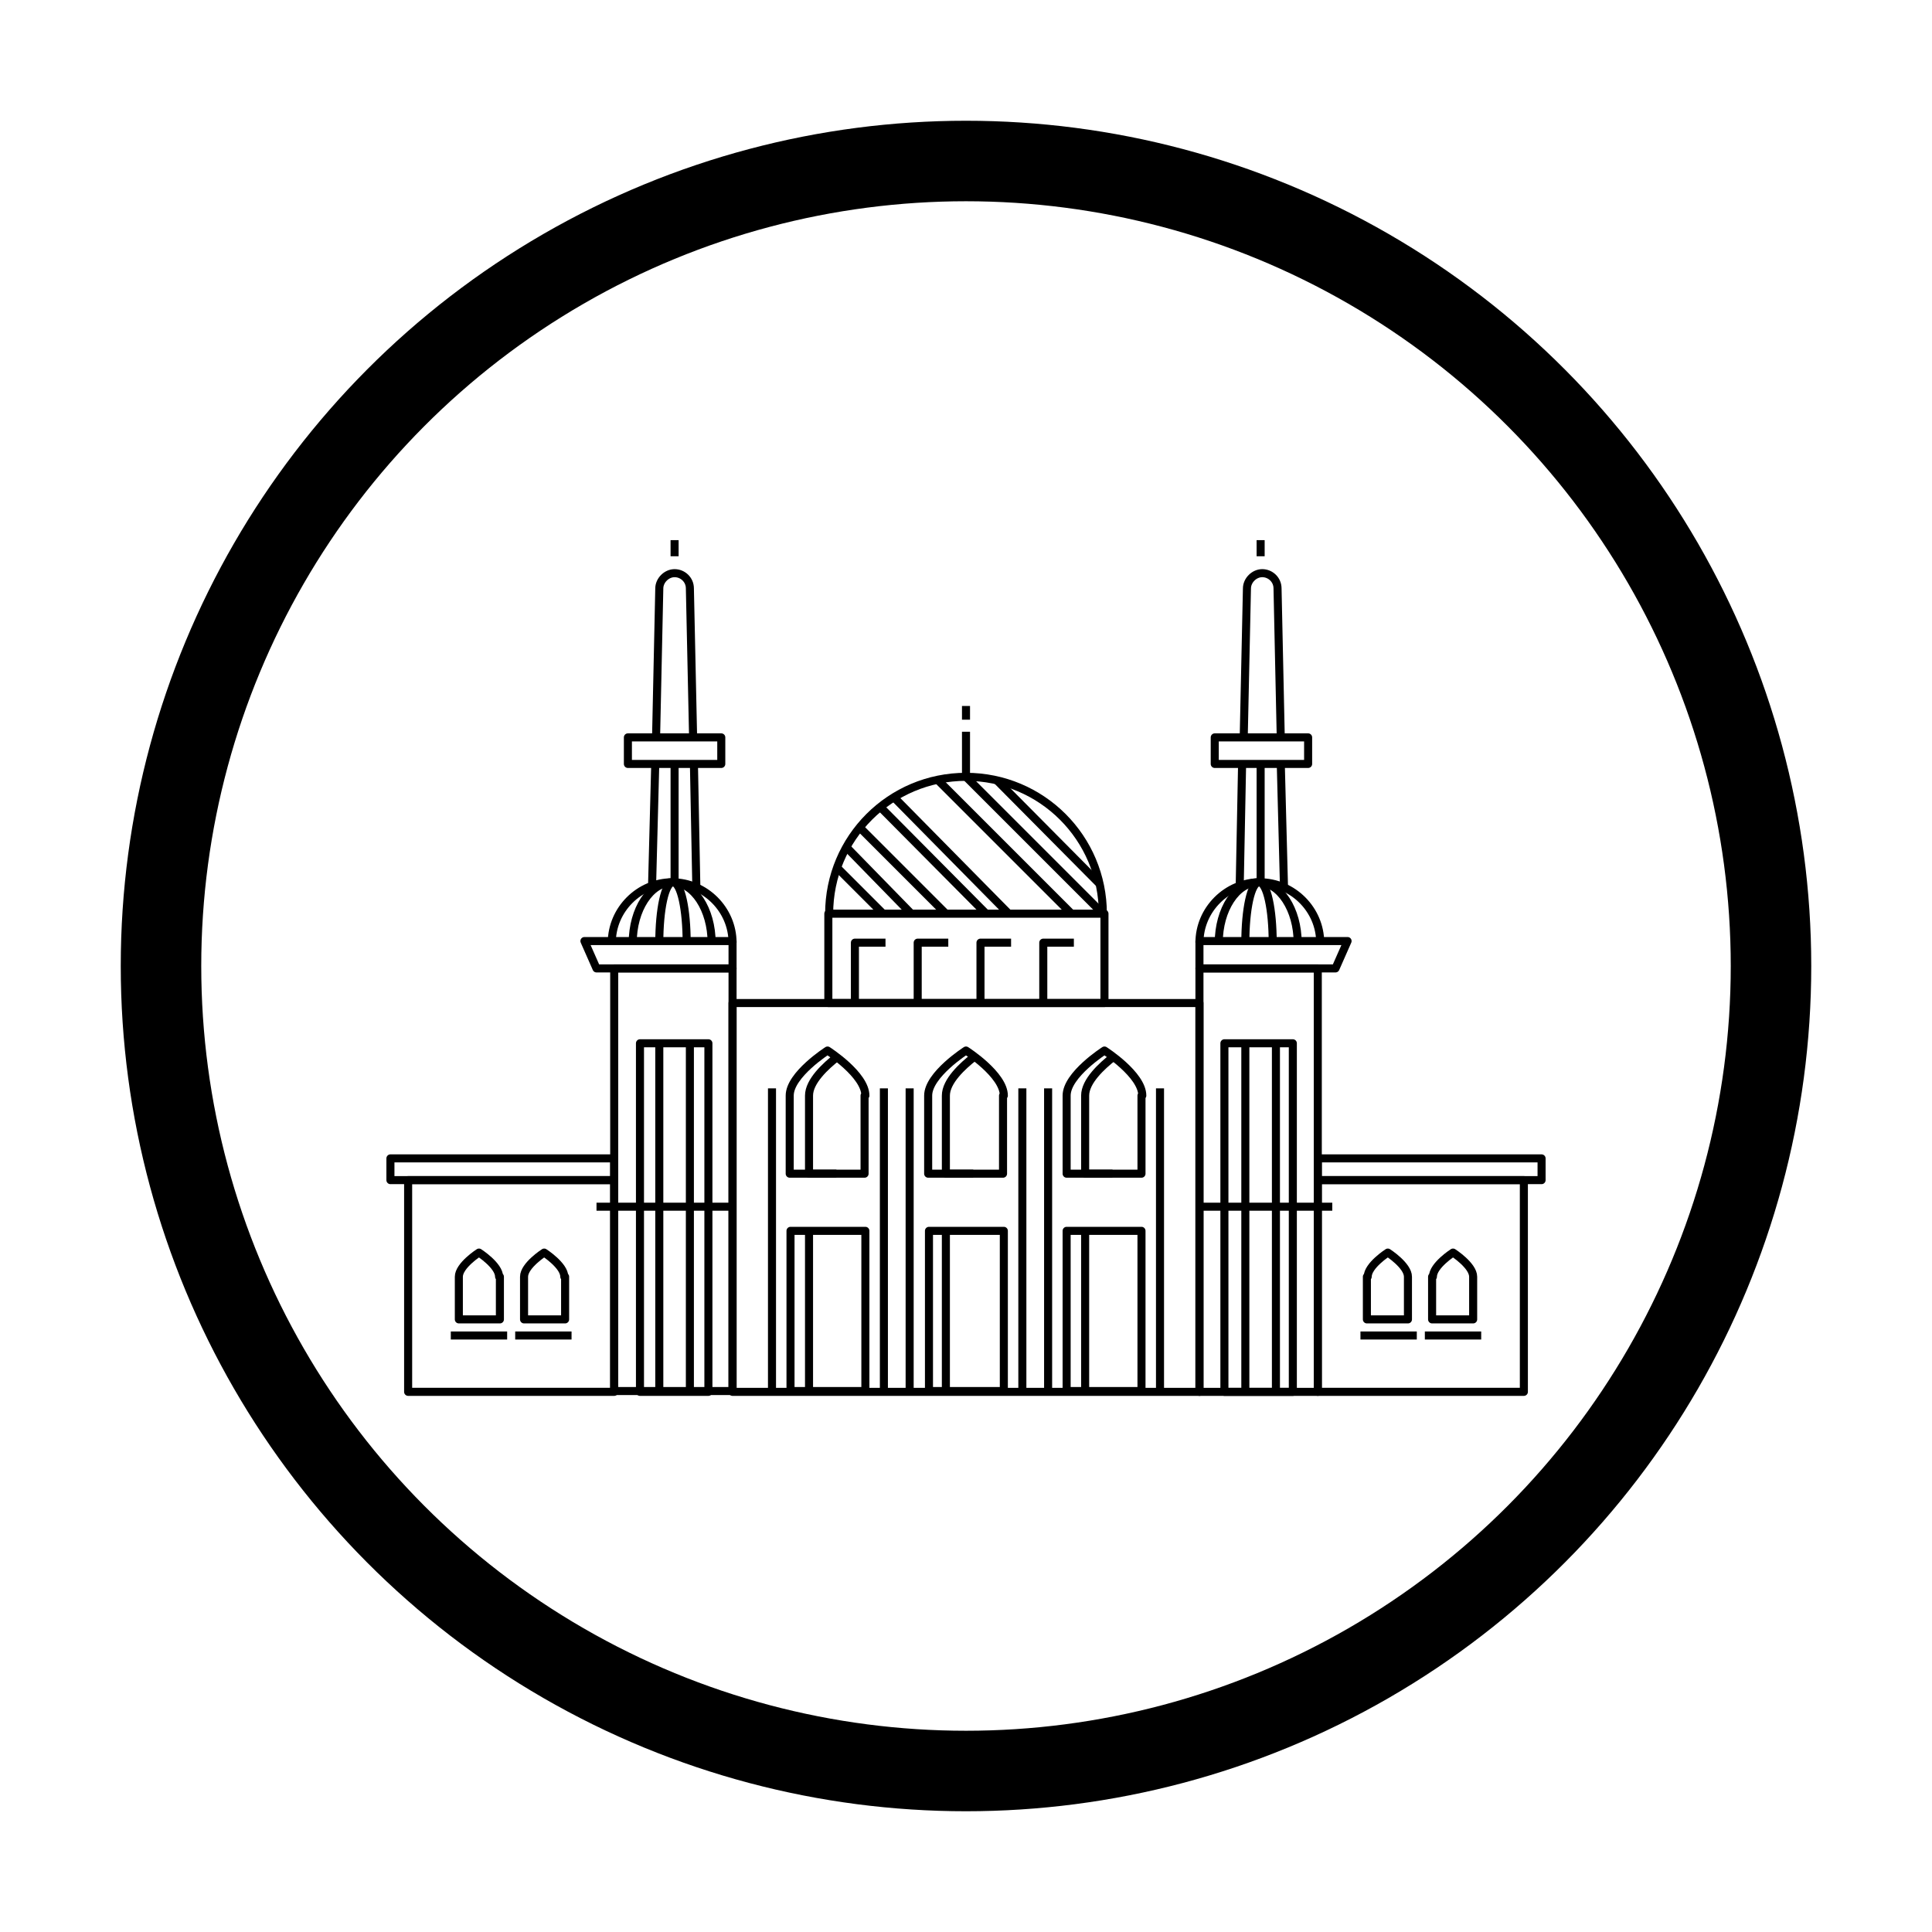 <?xml version="1.0" encoding="UTF-8"?>
<svg xmlns="http://www.w3.org/2000/svg" version="1.1" viewBox="0 0 24 24">
  <defs>
    <style>
      .cls-1 {
        stroke-width: .1px;
      }

      .cls-1, .cls-2 {
        fill: none;
        stroke: #000;
        stroke-linejoin: round;
      }

      .cls-2 {
        stroke-linecap: round;
      }
    </style>
  </defs>
  <!-- Generator: Adobe Illustrator 28.7.2, SVG Export Plug-In . SVG Version: 1.2.0 Build 154)  -->
  <g>
    <g id="Layer_1">
      <circle class="cls-2" cx="12" cy="12" r="10"/>
      <g>
        <rect class="cls-1" x="7.63" y="12.03" width="1.47" height="5.25"/>
        <polyline class="cls-1" points="14.9 13.19 14.9 17.29 16.37 17.29 16.37 12.03 14.9 12.03 14.9 13.19"/>
        <rect class="cls-1" x="9.1" y="12.46" width="5.8" height="4.83"/>
        <rect class="cls-1" x="9.82" y="15.29" width=".93" height="1.99"/>
        <path class="cls-1" d="M10.75,13.61c0-.26-.47-.56-.47-.56,0,0-.47.3-.47.56,0,.02,0,.04,0,.05v.92h.93v-.92s0-.03,0-.05Z"/>
        <path class="cls-1" d="M10.4,13.13c-.14.11-.35.3-.35.48,0,.02,0,.04,0,.05v.92h.34"/>
        <path class="cls-1" d="M12.1,13.13c-.14.11-.35.3-.35.48,0,.02,0,.04,0,.05v.92h.34"/>
        <path class="cls-1" d="M13.83,13.13c-.14.11-.35.3-.35.48,0,.02,0,.04,0,.05v.92h.34"/>
        <path class="cls-1" d="M6.2,15.86c0-.14-.25-.3-.25-.3,0,0-.25.16-.25.3,0,0,0,.02,0,.03v.5h.51v-.5s0-.02,0-.03Z"/>
        <path class="cls-1" d="M7.01,15.86c0-.14-.25-.3-.25-.3,0,0-.25.16-.25.3,0,0,0,.02,0,.03v.5h.51v-.5s0-.02,0-.03Z"/>
        <line class="cls-1" x1="9.59" y1="13.52" x2="9.59" y2="17.28"/>
        <line class="cls-1" x1="10.98" y1="13.52" x2="10.98" y2="17.28"/>
        <rect class="cls-1" x="11.54" y="15.29" width=".93" height="1.99"/>
        <path class="cls-1" d="M12.47,13.61c0-.26-.47-.56-.47-.56,0,0-.47.3-.47.56,0,.02,0,.04,0,.05v.92h.93v-.92s0-.03,0-.05Z"/>
        <line class="cls-1" x1="11.3" y1="13.52" x2="11.3" y2="17.28"/>
        <line class="cls-1" x1="12.7" y1="13.52" x2="12.7" y2="17.28"/>
        <rect class="cls-1" x="13.25" y="15.29" width=".93" height="1.99"/>
        <path class="cls-1" d="M14.19,13.61c0-.26-.47-.56-.47-.56,0,0-.47.3-.47.56,0,.02,0,.04,0,.05v.92h.93v-.92s0-.03,0-.05Z"/>
        <line class="cls-1" x1="13.02" y1="13.52" x2="13.02" y2="17.28"/>
        <line class="cls-1" x1="14.41" y1="13.52" x2="14.41" y2="17.28"/>
        <rect class="cls-1" x="7.95" y="12.96" width=".85" height="4.33"/>
        <rect class="cls-1" x="15.21" y="12.96" width=".85" height="4.33"/>
        <line class="cls-1" x1="7.41" y1="14.99" x2="9.1" y2="14.99"/>
        <line class="cls-1" x1="14.9" y1="14.99" x2="16.55" y2="14.99"/>
        <rect class="cls-1" x="5.07" y="14.66" width="2.56" height="2.63"/>
        <rect class="cls-1" x="4.85" y="14.39" width="2.78" height=".27"/>
        <path class="cls-1" d="M17.8,15.86c0-.14.25-.3.25-.3,0,0,.25.16.25.3,0,0,0,.02,0,.03v.5h-.51v-.5s0-.02,0-.03Z"/>
        <path class="cls-1" d="M16.99,15.86c0-.14.25-.3.25-.3,0,0,.25.16.25.3,0,0,0,.02,0,.03v.5h-.51v-.5s0-.02,0-.03Z"/>
        <rect class="cls-1" x="16.37" y="14.66" width="2.56" height="2.63"/>
        <rect class="cls-1" x="16.37" y="14.39" width="2.78" height=".27"/>
        <rect class="cls-1" x="10.29" y="11.35" width="3.43" height="1.11"/>
        <path class="cls-1" d="M10.3,11.35c0-.94.76-1.7,1.7-1.7s1.7.76,1.7,1.7"/>
        <line class="cls-1" x1="12" y1="9.65" x2="12" y2="9.09"/>
        <line class="cls-1" x1="10.68" y1="10.28" x2="11.76" y2="11.36"/>
        <line class="cls-1" x1="10.4" y1="10.78" x2="10.98" y2="11.36"/>
        <line class="cls-1" x1="10.52" y1="10.53" x2="11.33" y2="11.36"/>
        <line class="cls-1" x1="11.11" y1="9.91" x2="12.54" y2="11.36"/>
        <line class="cls-1" x1="10.94" y1="10.03" x2="12.26" y2="11.36"/>
        <line class="cls-1" x1="11.65" y1="9.69" x2="13.32" y2="11.36"/>
        <line class="cls-1" x1="12" y1="9.65" x2="13.7" y2="11.35"/>
        <line class="cls-1" x1="12.38" y1="9.69" x2="13.65" y2="10.97"/>
        <line class="cls-1" x1="12" y1="8.94" x2="12" y2="8.77"/>
        <polygon class="cls-1" points="9.1 12.03 7.41 12.03 7.26 11.69 9.1 11.69 9.1 12.03"/>
        <polygon class="cls-1" points="14.9 12.03 16.59 12.03 16.74 11.69 14.9 11.69 14.9 12.03"/>
        <path class="cls-1" d="M7.6,11.71c0-.41.34-.75.75-.75s.75.34.75.75"/>
        <line class="cls-1" x1="8.14" y1="9.48" x2="8.1" y2="11.01"/>
        <line class="cls-1" x1="8.65" y1="11.01" x2="8.62" y2="9.48"/>
        <rect class="cls-1" x="7.8" y="9.16" width="1.16" height=".33"/>
        <path class="cls-1" d="M8.61,9.16l-.04-1.85h0c0-.11-.09-.19-.19-.19s-.19.09-.19.19h0l-.04,1.85"/>
        <path class="cls-1" d="M14.9,11.71c0-.41.34-.75.75-.75s.75.34.75.75"/>
        <line class="cls-1" x1="15.43" y1="9.48" x2="15.4" y2="11.01"/>
        <line class="cls-1" x1="15.95" y1="11.01" x2="15.91" y2="9.48"/>
        <rect class="cls-1" x="15.09" y="9.16" width="1.16" height=".33"/>
        <path class="cls-1" d="M15.91,9.16l-.04-1.85h0c0-.11-.09-.19-.19-.19s-.19.09-.19.19h0l-.04,1.85"/>
        <line class="cls-1" x1="10.05" y1="15.29" x2="10.05" y2="17.28"/>
        <line class="cls-1" x1="11.75" y1="15.29" x2="11.75" y2="17.29"/>
        <line class="cls-1" x1="13.48" y1="15.29" x2="13.48" y2="17.28"/>
        <path class="cls-1" d="M7.86,11.71c0-.41.22-.75.49-.75s.49.34.49.75"/>
        <path class="cls-1" d="M8.19,11.71c0-.41.07-.75.17-.75s.17.34.17.75"/>
        <line class="cls-1" x1="8.57" y1="12.96" x2="8.57" y2="17.29"/>
        <line class="cls-1" x1="8.19" y1="12.96" x2="8.19" y2="17.29"/>
        <line class="cls-1" x1="5.6" y1="16.59" x2="6.3" y2="16.59"/>
        <line class="cls-1" x1="6.4" y1="16.59" x2="7.1" y2="16.59"/>
        <line class="cls-1" x1="16.9" y1="16.59" x2="17.6" y2="16.59"/>
        <line class="cls-1" x1="17.7" y1="16.59" x2="18.4" y2="16.59"/>
        <line class="cls-1" x1="8.38" y1="9.48" x2="8.38" y2="10.96"/>
        <line class="cls-1" x1="8.38" y1="6.91" x2="8.38" y2="6.71"/>
        <path class="cls-1" d="M15.14,11.71c0-.41.22-.75.49-.75s.49.34.49.75"/>
        <path class="cls-1" d="M15.47,11.71c0-.41.07-.75.17-.75s.17.34.17.75"/>
        <line class="cls-1" x1="15.85" y1="12.96" x2="15.85" y2="17.29"/>
        <line class="cls-1" x1="15.47" y1="12.96" x2="15.47" y2="17.29"/>
        <line class="cls-1" x1="15.66" y1="9.48" x2="15.66" y2="10.96"/>
        <line class="cls-1" x1="15.66" y1="6.91" x2="15.66" y2="6.71"/>
        <polyline class="cls-1" points="10.62 12.46 10.62 11.71 11 11.71"/>
        <polyline class="cls-1" points="11.4 12.46 11.4 11.71 11.78 11.71"/>
        <polyline class="cls-1" points="12.18 12.46 12.18 11.71 12.56 11.71"/>
        <polyline class="cls-1" points="12.96 12.46 12.96 11.71 13.34 11.71"/>
      </g>
    </g>
  </g>
</svg>